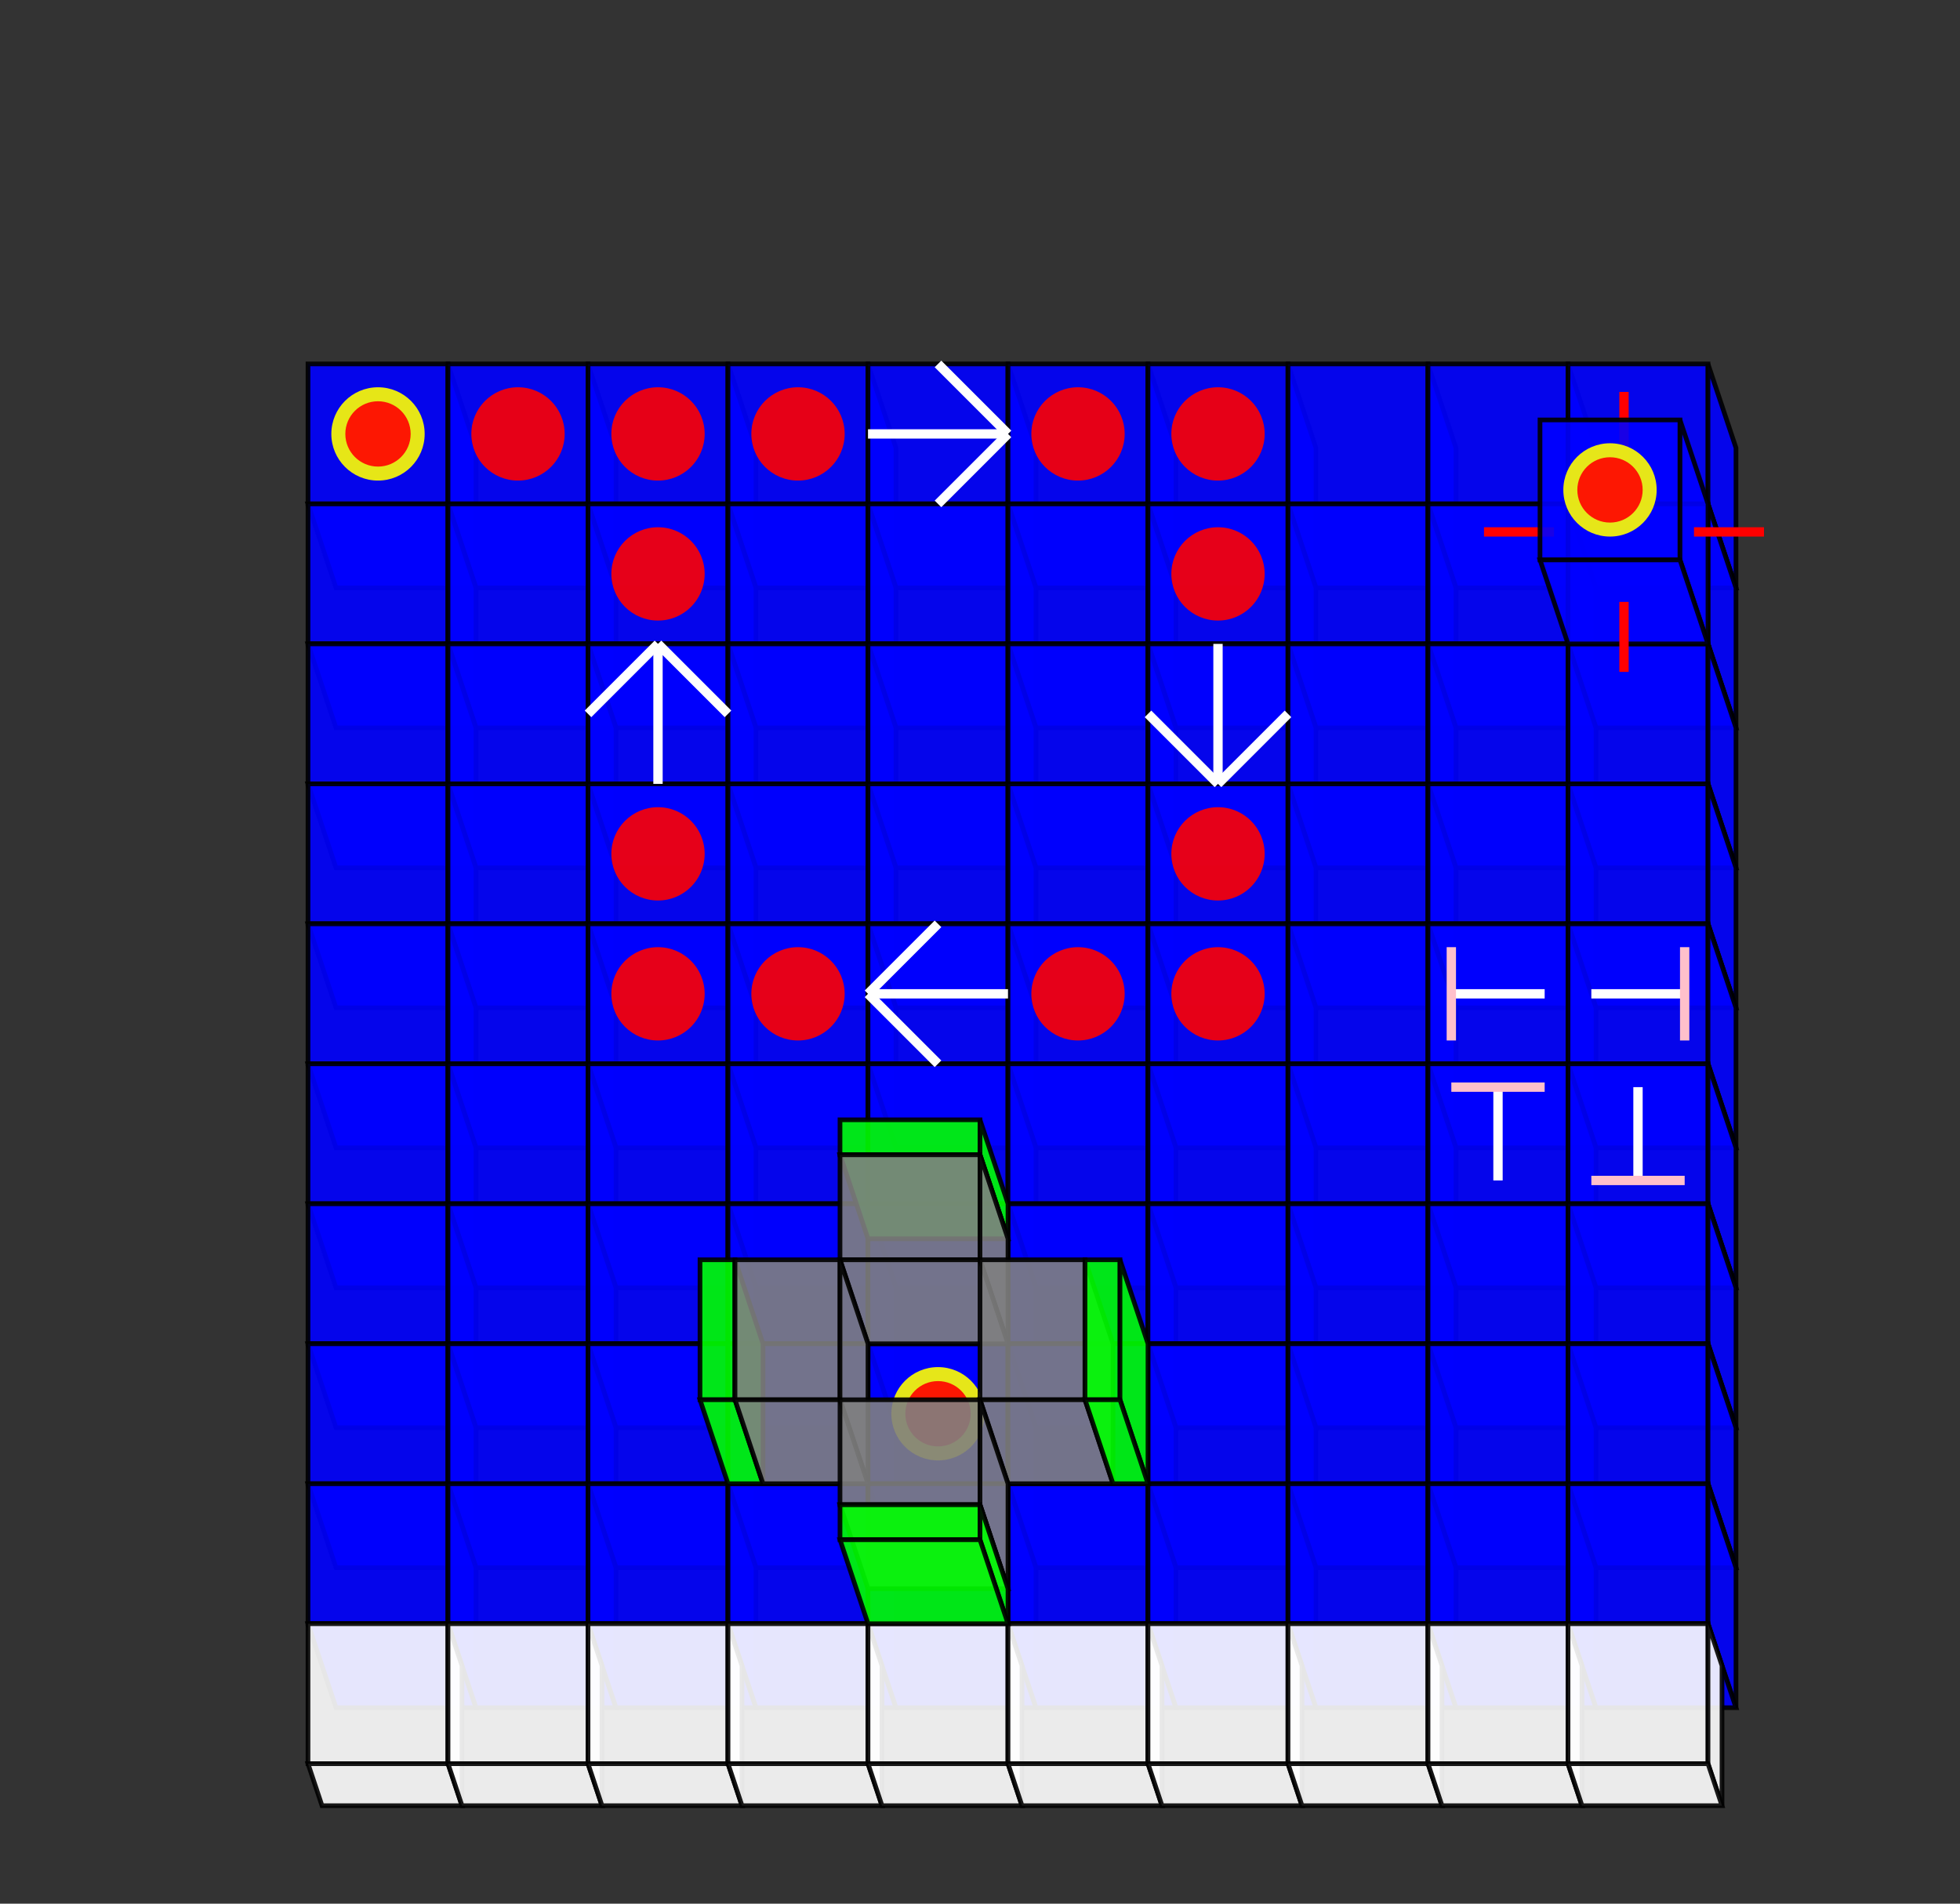 <svg xmlns="http://www.w3.org/2000/svg" version="1.1" width="420px" height="408px"><rect width="100%" height="100%" fill="#333333" stroke="none"/><g transform="translate(66,78)"><polygon points="0.0,0.0 30.0,0.0 30.0,30.0 0.0,30.0" style="fill-opacity:0.9;stroke-opacity:0.9;fill:blue;stroke:black;stroke-width:1"/><polygon points="30.0,0.0 30.0,30.0 36.0,48.0 36.0,18.0" style="fill-opacity:0.9;stroke-opacity:0.9;fill:blue;stroke:black;stroke-width:1"/><polygon points="0.0,30.0 6.0,48.0 36.0,48.0 30.0,30.0" style="fill-opacity:0.9;stroke-opacity:0.9;fill:blue;stroke:black;stroke-width:1"/><polygon points="30.0,0.0 60.0,0.0 60.0,30.0 30.0,30.0" style="fill-opacity:0.9;stroke-opacity:0.9;fill:blue;stroke:black;stroke-width:1"/><polygon points="60.0,0.0 60.0,30.0 66.0,48.0 66.0,18.0" style="fill-opacity:0.9;stroke-opacity:0.9;fill:blue;stroke:black;stroke-width:1"/><polygon points="30.0,30.0 36.0,48.0 66.0,48.0 60.0,30.0" style="fill-opacity:0.9;stroke-opacity:0.9;fill:blue;stroke:black;stroke-width:1"/><polygon points="60.0,0.0 90.0,0.0 90.0,30.0 60.0,30.0" style="fill-opacity:0.9;stroke-opacity:0.9;fill:blue;stroke:black;stroke-width:1"/><polygon points="90.0,0.0 90.0,30.0 96.0,48.0 96.0,18.0" style="fill-opacity:0.9;stroke-opacity:0.9;fill:blue;stroke:black;stroke-width:1"/><polygon points="60.0,30.0 66.0,48.0 96.0,48.0 90.0,30.0" style="fill-opacity:0.9;stroke-opacity:0.9;fill:blue;stroke:black;stroke-width:1"/><polygon points="90.0,0.0 120.0,0.0 120.0,30.0 90.0,30.0" style="fill-opacity:0.9;stroke-opacity:0.9;fill:blue;stroke:black;stroke-width:1"/><polygon points="120.0,0.0 120.0,30.0 126.0,48.0 126.0,18.0" style="fill-opacity:0.9;stroke-opacity:0.9;fill:blue;stroke:black;stroke-width:1"/><polygon points="90.0,30.0 96.0,48.0 126.0,48.0 120.0,30.0" style="fill-opacity:0.9;stroke-opacity:0.9;fill:blue;stroke:black;stroke-width:1"/><polygon points="120.0,0.0 150.0,0.0 150.0,30.0 120.0,30.0" style="fill-opacity:0.9;stroke-opacity:0.9;fill:blue;stroke:black;stroke-width:1"/><polygon points="150.0,0.0 150.0,30.0 156.0,48.0 156.0,18.0" style="fill-opacity:0.9;stroke-opacity:0.9;fill:blue;stroke:black;stroke-width:1"/><polygon points="120.0,30.0 126.0,48.0 156.0,48.0 150.0,30.0" style="fill-opacity:0.9;stroke-opacity:0.9;fill:blue;stroke:black;stroke-width:1"/><polygon points="150.0,0.0 180.0,0.0 180.0,30.0 150.0,30.0" style="fill-opacity:0.9;stroke-opacity:0.9;fill:blue;stroke:black;stroke-width:1"/><polygon points="180.0,0.0 180.0,30.0 186.0,48.0 186.0,18.0" style="fill-opacity:0.9;stroke-opacity:0.9;fill:blue;stroke:black;stroke-width:1"/><polygon points="150.0,30.0 156.0,48.0 186.0,48.0 180.0,30.0" style="fill-opacity:0.9;stroke-opacity:0.9;fill:blue;stroke:black;stroke-width:1"/><polygon points="180.0,0.0 210.0,0.0 210.0,30.0 180.0,30.0" style="fill-opacity:0.9;stroke-opacity:0.9;fill:blue;stroke:black;stroke-width:1"/><polygon points="210.0,0.0 210.0,30.0 216.0,48.0 216.0,18.0" style="fill-opacity:0.9;stroke-opacity:0.9;fill:blue;stroke:black;stroke-width:1"/><polygon points="180.0,30.0 186.0,48.0 216.0,48.0 210.0,30.0" style="fill-opacity:0.9;stroke-opacity:0.9;fill:blue;stroke:black;stroke-width:1"/><polygon points="210.0,0.0 240.0,0.0 240.0,30.0 210.0,30.0" style="fill-opacity:0.9;stroke-opacity:0.9;fill:blue;stroke:black;stroke-width:1"/><polygon points="240.0,0.0 240.0,30.0 246.0,48.0 246.0,18.0" style="fill-opacity:0.9;stroke-opacity:0.9;fill:blue;stroke:black;stroke-width:1"/><polygon points="210.0,30.0 216.0,48.0 246.0,48.0 240.0,30.0" style="fill-opacity:0.9;stroke-opacity:0.9;fill:blue;stroke:black;stroke-width:1"/><polygon points="240.0,0.0 270.0,0.0 270.0,30.0 240.0,30.0" style="fill-opacity:0.9;stroke-opacity:0.9;fill:blue;stroke:black;stroke-width:1"/><polygon points="270.0,0.0 270.0,30.0 276.0,48.0 276.0,18.0" style="fill-opacity:0.9;stroke-opacity:0.9;fill:blue;stroke:black;stroke-width:1"/><polygon points="240.0,30.0 246.0,48.0 276.0,48.0 270.0,30.0" style="fill-opacity:0.9;stroke-opacity:0.9;fill:blue;stroke:black;stroke-width:1"/><polygon points="270.0,0.0 300.0,0.0 300.0,30.0 270.0,30.0" style="fill-opacity:0.9;stroke-opacity:0.9;fill:blue;stroke:black;stroke-width:1"/><polygon points="300.0,0.0 300.0,30.0 306.0,48.0 306.0,18.0" style="fill-opacity:0.9;stroke-opacity:0.9;fill:blue;stroke:black;stroke-width:1"/><polygon points="270.0,30.0 276.0,48.0 306.0,48.0 300.0,30.0" style="fill-opacity:0.9;stroke-opacity:0.9;fill:blue;stroke:black;stroke-width:1"/><polygon points="0.0,30.0 30.0,30.0 30.0,60.0 0.0,60.0" style="fill-opacity:0.9;stroke-opacity:0.9;fill:blue;stroke:black;stroke-width:1"/><polygon points="30.0,30.0 30.0,60.0 36.0,78.0 36.0,48.0" style="fill-opacity:0.9;stroke-opacity:0.9;fill:blue;stroke:black;stroke-width:1"/><polygon points="0.0,60.0 6.0,78.0 36.0,78.0 30.0,60.0" style="fill-opacity:0.9;stroke-opacity:0.9;fill:blue;stroke:black;stroke-width:1"/><polygon points="30.0,30.0 60.0,30.0 60.0,60.0 30.0,60.0" style="fill-opacity:0.9;stroke-opacity:0.9;fill:blue;stroke:black;stroke-width:1"/><polygon points="60.0,30.0 60.0,60.0 66.0,78.0 66.0,48.0" style="fill-opacity:0.9;stroke-opacity:0.9;fill:blue;stroke:black;stroke-width:1"/><polygon points="30.0,60.0 36.0,78.0 66.0,78.0 60.0,60.0" style="fill-opacity:0.9;stroke-opacity:0.9;fill:blue;stroke:black;stroke-width:1"/><polygon points="60.0,30.0 90.0,30.0 90.0,60.0 60.0,60.0" style="fill-opacity:0.9;stroke-opacity:0.9;fill:blue;stroke:black;stroke-width:1"/><polygon points="90.0,30.0 90.0,60.0 96.0,78.0 96.0,48.0" style="fill-opacity:0.9;stroke-opacity:0.9;fill:blue;stroke:black;stroke-width:1"/><polygon points="60.0,60.0 66.0,78.0 96.0,78.0 90.0,60.0" style="fill-opacity:0.9;stroke-opacity:0.9;fill:blue;stroke:black;stroke-width:1"/><polygon points="90.0,30.0 120.0,30.0 120.0,60.0 90.0,60.0" style="fill-opacity:0.9;stroke-opacity:0.9;fill:blue;stroke:black;stroke-width:1"/><polygon points="120.0,30.0 120.0,60.0 126.0,78.0 126.0,48.0" style="fill-opacity:0.9;stroke-opacity:0.9;fill:blue;stroke:black;stroke-width:1"/><polygon points="90.0,60.0 96.0,78.0 126.0,78.0 120.0,60.0" style="fill-opacity:0.9;stroke-opacity:0.9;fill:blue;stroke:black;stroke-width:1"/><polygon points="120.0,30.0 150.0,30.0 150.0,60.0 120.0,60.0" style="fill-opacity:0.9;stroke-opacity:0.9;fill:blue;stroke:black;stroke-width:1"/><polygon points="150.0,30.0 150.0,60.0 156.0,78.0 156.0,48.0" style="fill-opacity:0.9;stroke-opacity:0.9;fill:blue;stroke:black;stroke-width:1"/><polygon points="120.0,60.0 126.0,78.0 156.0,78.0 150.0,60.0" style="fill-opacity:0.9;stroke-opacity:0.9;fill:blue;stroke:black;stroke-width:1"/><polygon points="150.0,30.0 180.0,30.0 180.0,60.0 150.0,60.0" style="fill-opacity:0.9;stroke-opacity:0.9;fill:blue;stroke:black;stroke-width:1"/><polygon points="180.0,30.0 180.0,60.0 186.0,78.0 186.0,48.0" style="fill-opacity:0.9;stroke-opacity:0.9;fill:blue;stroke:black;stroke-width:1"/><polygon points="150.0,60.0 156.0,78.0 186.0,78.0 180.0,60.0" style="fill-opacity:0.9;stroke-opacity:0.9;fill:blue;stroke:black;stroke-width:1"/><polygon points="180.0,30.0 210.0,30.0 210.0,60.0 180.0,60.0" style="fill-opacity:0.9;stroke-opacity:0.9;fill:blue;stroke:black;stroke-width:1"/><polygon points="210.0,30.0 210.0,60.0 216.0,78.0 216.0,48.0" style="fill-opacity:0.9;stroke-opacity:0.9;fill:blue;stroke:black;stroke-width:1"/><polygon points="180.0,60.0 186.0,78.0 216.0,78.0 210.0,60.0" style="fill-opacity:0.9;stroke-opacity:0.9;fill:blue;stroke:black;stroke-width:1"/><polygon points="210.0,30.0 240.0,30.0 240.0,60.0 210.0,60.0" style="fill-opacity:0.9;stroke-opacity:0.9;fill:blue;stroke:black;stroke-width:1"/><polygon points="240.0,30.0 240.0,60.0 246.0,78.0 246.0,48.0" style="fill-opacity:0.9;stroke-opacity:0.9;fill:blue;stroke:black;stroke-width:1"/><polygon points="210.0,60.0 216.0,78.0 246.0,78.0 240.0,60.0" style="fill-opacity:0.9;stroke-opacity:0.9;fill:blue;stroke:black;stroke-width:1"/><polygon points="240.0,30.0 270.0,30.0 270.0,60.0 240.0,60.0" style="fill-opacity:0.9;stroke-opacity:0.9;fill:blue;stroke:black;stroke-width:1"/><polygon points="270.0,30.0 270.0,60.0 276.0,78.0 276.0,48.0" style="fill-opacity:0.9;stroke-opacity:0.9;fill:blue;stroke:black;stroke-width:1"/><polygon points="240.0,60.0 246.0,78.0 276.0,78.0 270.0,60.0" style="fill-opacity:0.9;stroke-opacity:0.9;fill:blue;stroke:black;stroke-width:1"/><polygon points="270.0,30.0 300.0,30.0 300.0,60.0 270.0,60.0" style="fill-opacity:0.9;stroke-opacity:0.9;fill:blue;stroke:black;stroke-width:1"/><polygon points="300.0,30.0 300.0,60.0 306.0,78.0 306.0,48.0" style="fill-opacity:0.9;stroke-opacity:0.9;fill:blue;stroke:black;stroke-width:1"/><polygon points="270.0,60.0 276.0,78.0 306.0,78.0 300.0,60.0" style="fill-opacity:0.9;stroke-opacity:0.9;fill:blue;stroke:black;stroke-width:1"/><polygon points="0.0,60.0 30.0,60.0 30.0,90.0 0.0,90.0" style="fill-opacity:0.9;stroke-opacity:0.9;fill:blue;stroke:black;stroke-width:1"/><polygon points="30.0,60.0 30.0,90.0 36.0,108.0 36.0,78.0" style="fill-opacity:0.9;stroke-opacity:0.9;fill:blue;stroke:black;stroke-width:1"/><polygon points="0.0,90.0 6.0,108.0 36.0,108.0 30.0,90.0" style="fill-opacity:0.9;stroke-opacity:0.9;fill:blue;stroke:black;stroke-width:1"/><polygon points="30.0,60.0 60.0,60.0 60.0,90.0 30.0,90.0" style="fill-opacity:0.9;stroke-opacity:0.9;fill:blue;stroke:black;stroke-width:1"/><polygon points="60.0,60.0 60.0,90.0 66.0,108.0 66.0,78.0" style="fill-opacity:0.9;stroke-opacity:0.9;fill:blue;stroke:black;stroke-width:1"/><polygon points="30.0,90.0 36.0,108.0 66.0,108.0 60.0,90.0" style="fill-opacity:0.9;stroke-opacity:0.9;fill:blue;stroke:black;stroke-width:1"/><polygon points="60.0,60.0 90.0,60.0 90.0,90.0 60.0,90.0" style="fill-opacity:0.9;stroke-opacity:0.9;fill:blue;stroke:black;stroke-width:1"/><polygon points="90.0,60.0 90.0,90.0 96.0,108.0 96.0,78.0" style="fill-opacity:0.9;stroke-opacity:0.9;fill:blue;stroke:black;stroke-width:1"/><polygon points="60.0,90.0 66.0,108.0 96.0,108.0 90.0,90.0" style="fill-opacity:0.9;stroke-opacity:0.9;fill:blue;stroke:black;stroke-width:1"/><polygon points="90.0,60.0 120.0,60.0 120.0,90.0 90.0,90.0" style="fill-opacity:0.9;stroke-opacity:0.9;fill:blue;stroke:black;stroke-width:1"/><polygon points="120.0,60.0 120.0,90.0 126.0,108.0 126.0,78.0" style="fill-opacity:0.9;stroke-opacity:0.9;fill:blue;stroke:black;stroke-width:1"/><polygon points="90.0,90.0 96.0,108.0 126.0,108.0 120.0,90.0" style="fill-opacity:0.9;stroke-opacity:0.9;fill:blue;stroke:black;stroke-width:1"/><polygon points="120.0,60.0 150.0,60.0 150.0,90.0 120.0,90.0" style="fill-opacity:0.9;stroke-opacity:0.9;fill:blue;stroke:black;stroke-width:1"/><polygon points="150.0,60.0 150.0,90.0 156.0,108.0 156.0,78.0" style="fill-opacity:0.9;stroke-opacity:0.9;fill:blue;stroke:black;stroke-width:1"/><polygon points="120.0,90.0 126.0,108.0 156.0,108.0 150.0,90.0" style="fill-opacity:0.9;stroke-opacity:0.9;fill:blue;stroke:black;stroke-width:1"/><polygon points="150.0,60.0 180.0,60.0 180.0,90.0 150.0,90.0" style="fill-opacity:0.9;stroke-opacity:0.9;fill:blue;stroke:black;stroke-width:1"/><polygon points="180.0,60.0 180.0,90.0 186.0,108.0 186.0,78.0" style="fill-opacity:0.9;stroke-opacity:0.9;fill:blue;stroke:black;stroke-width:1"/><polygon points="150.0,90.0 156.0,108.0 186.0,108.0 180.0,90.0" style="fill-opacity:0.9;stroke-opacity:0.9;fill:blue;stroke:black;stroke-width:1"/><polygon points="180.0,60.0 210.0,60.0 210.0,90.0 180.0,90.0" style="fill-opacity:0.9;stroke-opacity:0.9;fill:blue;stroke:black;stroke-width:1"/><polygon points="210.0,60.0 210.0,90.0 216.0,108.0 216.0,78.0" style="fill-opacity:0.9;stroke-opacity:0.9;fill:blue;stroke:black;stroke-width:1"/><polygon points="180.0,90.0 186.0,108.0 216.0,108.0 210.0,90.0" style="fill-opacity:0.9;stroke-opacity:0.9;fill:blue;stroke:black;stroke-width:1"/><polygon points="210.0,60.0 240.0,60.0 240.0,90.0 210.0,90.0" style="fill-opacity:0.9;stroke-opacity:0.9;fill:blue;stroke:black;stroke-width:1"/><polygon points="240.0,60.0 240.0,90.0 246.0,108.0 246.0,78.0" style="fill-opacity:0.9;stroke-opacity:0.9;fill:blue;stroke:black;stroke-width:1"/><polygon points="210.0,90.0 216.0,108.0 246.0,108.0 240.0,90.0" style="fill-opacity:0.9;stroke-opacity:0.9;fill:blue;stroke:black;stroke-width:1"/><polygon points="240.0,60.0 270.0,60.0 270.0,90.0 240.0,90.0" style="fill-opacity:0.9;stroke-opacity:0.9;fill:blue;stroke:black;stroke-width:1"/><polygon points="270.0,60.0 270.0,90.0 276.0,108.0 276.0,78.0" style="fill-opacity:0.9;stroke-opacity:0.9;fill:blue;stroke:black;stroke-width:1"/><polygon points="240.0,90.0 246.0,108.0 276.0,108.0 270.0,90.0" style="fill-opacity:0.9;stroke-opacity:0.9;fill:blue;stroke:black;stroke-width:1"/><polygon points="270.0,60.0 300.0,60.0 300.0,90.0 270.0,90.0" style="fill-opacity:0.9;stroke-opacity:0.9;fill:blue;stroke:black;stroke-width:1"/><polygon points="300.0,60.0 300.0,90.0 306.0,108.0 306.0,78.0" style="fill-opacity:0.9;stroke-opacity:0.9;fill:blue;stroke:black;stroke-width:1"/><polygon points="270.0,90.0 276.0,108.0 306.0,108.0 300.0,90.0" style="fill-opacity:0.9;stroke-opacity:0.9;fill:blue;stroke:black;stroke-width:1"/><polygon points="0.0,90.0 30.0,90.0 30.0,120.0 0.0,120.0" style="fill-opacity:0.9;stroke-opacity:0.9;fill:blue;stroke:black;stroke-width:1"/><polygon points="30.0,90.0 30.0,120.0 36.0,138.0 36.0,108.0" style="fill-opacity:0.9;stroke-opacity:0.9;fill:blue;stroke:black;stroke-width:1"/><polygon points="0.0,120.0 6.0,138.0 36.0,138.0 30.0,120.0" style="fill-opacity:0.9;stroke-opacity:0.9;fill:blue;stroke:black;stroke-width:1"/><polygon points="30.0,90.0 60.0,90.0 60.0,120.0 30.0,120.0" style="fill-opacity:0.9;stroke-opacity:0.9;fill:blue;stroke:black;stroke-width:1"/><polygon points="60.0,90.0 60.0,120.0 66.0,138.0 66.0,108.0" style="fill-opacity:0.9;stroke-opacity:0.9;fill:blue;stroke:black;stroke-width:1"/><polygon points="30.0,120.0 36.0,138.0 66.0,138.0 60.0,120.0" style="fill-opacity:0.9;stroke-opacity:0.9;fill:blue;stroke:black;stroke-width:1"/><polygon points="60.0,90.0 90.0,90.0 90.0,120.0 60.0,120.0" style="fill-opacity:0.9;stroke-opacity:0.9;fill:blue;stroke:black;stroke-width:1"/><polygon points="90.0,90.0 90.0,120.0 96.0,138.0 96.0,108.0" style="fill-opacity:0.9;stroke-opacity:0.9;fill:blue;stroke:black;stroke-width:1"/><polygon points="60.0,120.0 66.0,138.0 96.0,138.0 90.0,120.0" style="fill-opacity:0.9;stroke-opacity:0.9;fill:blue;stroke:black;stroke-width:1"/><polygon points="90.0,90.0 120.0,90.0 120.0,120.0 90.0,120.0" style="fill-opacity:0.9;stroke-opacity:0.9;fill:blue;stroke:black;stroke-width:1"/><polygon points="120.0,90.0 120.0,120.0 126.0,138.0 126.0,108.0" style="fill-opacity:0.9;stroke-opacity:0.9;fill:blue;stroke:black;stroke-width:1"/><polygon points="90.0,120.0 96.0,138.0 126.0,138.0 120.0,120.0" style="fill-opacity:0.9;stroke-opacity:0.9;fill:blue;stroke:black;stroke-width:1"/><polygon points="120.0,90.0 150.0,90.0 150.0,120.0 120.0,120.0" style="fill-opacity:0.9;stroke-opacity:0.9;fill:blue;stroke:black;stroke-width:1"/><polygon points="150.0,90.0 150.0,120.0 156.0,138.0 156.0,108.0" style="fill-opacity:0.9;stroke-opacity:0.9;fill:blue;stroke:black;stroke-width:1"/><polygon points="120.0,120.0 126.0,138.0 156.0,138.0 150.0,120.0" style="fill-opacity:0.9;stroke-opacity:0.9;fill:blue;stroke:black;stroke-width:1"/><polygon points="150.0,90.0 180.0,90.0 180.0,120.0 150.0,120.0" style="fill-opacity:0.9;stroke-opacity:0.9;fill:blue;stroke:black;stroke-width:1"/><polygon points="180.0,90.0 180.0,120.0 186.0,138.0 186.0,108.0" style="fill-opacity:0.9;stroke-opacity:0.9;fill:blue;stroke:black;stroke-width:1"/><polygon points="150.0,120.0 156.0,138.0 186.0,138.0 180.0,120.0" style="fill-opacity:0.9;stroke-opacity:0.9;fill:blue;stroke:black;stroke-width:1"/><polygon points="180.0,90.0 210.0,90.0 210.0,120.0 180.0,120.0" style="fill-opacity:0.9;stroke-opacity:0.9;fill:blue;stroke:black;stroke-width:1"/><polygon points="210.0,90.0 210.0,120.0 216.0,138.0 216.0,108.0" style="fill-opacity:0.9;stroke-opacity:0.9;fill:blue;stroke:black;stroke-width:1"/><polygon points="180.0,120.0 186.0,138.0 216.0,138.0 210.0,120.0" style="fill-opacity:0.9;stroke-opacity:0.9;fill:blue;stroke:black;stroke-width:1"/><polygon points="210.0,90.0 240.0,90.0 240.0,120.0 210.0,120.0" style="fill-opacity:0.9;stroke-opacity:0.9;fill:blue;stroke:black;stroke-width:1"/><polygon points="240.0,90.0 240.0,120.0 246.0,138.0 246.0,108.0" style="fill-opacity:0.9;stroke-opacity:0.9;fill:blue;stroke:black;stroke-width:1"/><polygon points="210.0,120.0 216.0,138.0 246.0,138.0 240.0,120.0" style="fill-opacity:0.9;stroke-opacity:0.9;fill:blue;stroke:black;stroke-width:1"/><polygon points="240.0,90.0 270.0,90.0 270.0,120.0 240.0,120.0" style="fill-opacity:0.9;stroke-opacity:0.9;fill:blue;stroke:black;stroke-width:1"/><polygon points="270.0,90.0 270.0,120.0 276.0,138.0 276.0,108.0" style="fill-opacity:0.9;stroke-opacity:0.9;fill:blue;stroke:black;stroke-width:1"/><polygon points="240.0,120.0 246.0,138.0 276.0,138.0 270.0,120.0" style="fill-opacity:0.9;stroke-opacity:0.9;fill:blue;stroke:black;stroke-width:1"/><polygon points="270.0,90.0 300.0,90.0 300.0,120.0 270.0,120.0" style="fill-opacity:0.9;stroke-opacity:0.9;fill:blue;stroke:black;stroke-width:1"/><polygon points="300.0,90.0 300.0,120.0 306.0,138.0 306.0,108.0" style="fill-opacity:0.9;stroke-opacity:0.9;fill:blue;stroke:black;stroke-width:1"/><polygon points="270.0,120.0 276.0,138.0 306.0,138.0 300.0,120.0" style="fill-opacity:0.9;stroke-opacity:0.9;fill:blue;stroke:black;stroke-width:1"/><polygon points="0.0,120.0 30.0,120.0 30.0,150.0 0.0,150.0" style="fill-opacity:0.9;stroke-opacity:0.9;fill:blue;stroke:black;stroke-width:1"/><polygon points="30.0,120.0 30.0,150.0 36.0,168.0 36.0,138.0" style="fill-opacity:0.9;stroke-opacity:0.9;fill:blue;stroke:black;stroke-width:1"/><polygon points="0.0,150.0 6.0,168.0 36.0,168.0 30.0,150.0" style="fill-opacity:0.9;stroke-opacity:0.9;fill:blue;stroke:black;stroke-width:1"/><polygon points="30.0,120.0 60.0,120.0 60.0,150.0 30.0,150.0" style="fill-opacity:0.9;stroke-opacity:0.9;fill:blue;stroke:black;stroke-width:1"/><polygon points="60.0,120.0 60.0,150.0 66.0,168.0 66.0,138.0" style="fill-opacity:0.9;stroke-opacity:0.9;fill:blue;stroke:black;stroke-width:1"/><polygon points="30.0,150.0 36.0,168.0 66.0,168.0 60.0,150.0" style="fill-opacity:0.9;stroke-opacity:0.9;fill:blue;stroke:black;stroke-width:1"/><polygon points="60.0,120.0 90.0,120.0 90.0,150.0 60.0,150.0" style="fill-opacity:0.9;stroke-opacity:0.9;fill:blue;stroke:black;stroke-width:1"/><polygon points="90.0,120.0 90.0,150.0 96.0,168.0 96.0,138.0" style="fill-opacity:0.9;stroke-opacity:0.9;fill:blue;stroke:black;stroke-width:1"/><polygon points="60.0,150.0 66.0,168.0 96.0,168.0 90.0,150.0" style="fill-opacity:0.9;stroke-opacity:0.9;fill:blue;stroke:black;stroke-width:1"/><polygon points="90.0,120.0 120.0,120.0 120.0,150.0 90.0,150.0" style="fill-opacity:0.9;stroke-opacity:0.9;fill:blue;stroke:black;stroke-width:1"/><polygon points="120.0,120.0 120.0,150.0 126.0,168.0 126.0,138.0" style="fill-opacity:0.9;stroke-opacity:0.9;fill:blue;stroke:black;stroke-width:1"/><polygon points="90.0,150.0 96.0,168.0 126.0,168.0 120.0,150.0" style="fill-opacity:0.9;stroke-opacity:0.9;fill:blue;stroke:black;stroke-width:1"/><polygon points="120.0,120.0 150.0,120.0 150.0,150.0 120.0,150.0" style="fill-opacity:0.9;stroke-opacity:0.9;fill:blue;stroke:black;stroke-width:1"/><polygon points="150.0,120.0 150.0,150.0 156.0,168.0 156.0,138.0" style="fill-opacity:0.9;stroke-opacity:0.9;fill:blue;stroke:black;stroke-width:1"/><polygon points="120.0,150.0 126.0,168.0 156.0,168.0 150.0,150.0" style="fill-opacity:0.9;stroke-opacity:0.9;fill:blue;stroke:black;stroke-width:1"/><polygon points="150.0,120.0 180.0,120.0 180.0,150.0 150.0,150.0" style="fill-opacity:0.9;stroke-opacity:0.9;fill:blue;stroke:black;stroke-width:1"/><polygon points="180.0,120.0 180.0,150.0 186.0,168.0 186.0,138.0" style="fill-opacity:0.9;stroke-opacity:0.9;fill:blue;stroke:black;stroke-width:1"/><polygon points="150.0,150.0 156.0,168.0 186.0,168.0 180.0,150.0" style="fill-opacity:0.9;stroke-opacity:0.9;fill:blue;stroke:black;stroke-width:1"/><polygon points="180.0,120.0 210.0,120.0 210.0,150.0 180.0,150.0" style="fill-opacity:0.9;stroke-opacity:0.9;fill:blue;stroke:black;stroke-width:1"/><polygon points="210.0,120.0 210.0,150.0 216.0,168.0 216.0,138.0" style="fill-opacity:0.9;stroke-opacity:0.9;fill:blue;stroke:black;stroke-width:1"/><polygon points="180.0,150.0 186.0,168.0 216.0,168.0 210.0,150.0" style="fill-opacity:0.9;stroke-opacity:0.9;fill:blue;stroke:black;stroke-width:1"/><polygon points="210.0,120.0 240.0,120.0 240.0,150.0 210.0,150.0" style="fill-opacity:0.9;stroke-opacity:0.9;fill:blue;stroke:black;stroke-width:1"/><polygon points="240.0,120.0 240.0,150.0 246.0,168.0 246.0,138.0" style="fill-opacity:0.9;stroke-opacity:0.9;fill:blue;stroke:black;stroke-width:1"/><polygon points="210.0,150.0 216.0,168.0 246.0,168.0 240.0,150.0" style="fill-opacity:0.9;stroke-opacity:0.9;fill:blue;stroke:black;stroke-width:1"/><polygon points="240.0,120.0 270.0,120.0 270.0,150.0 240.0,150.0" style="fill-opacity:0.9;stroke-opacity:0.9;fill:blue;stroke:black;stroke-width:1"/><polygon points="270.0,120.0 270.0,150.0 276.0,168.0 276.0,138.0" style="fill-opacity:0.9;stroke-opacity:0.9;fill:blue;stroke:black;stroke-width:1"/><polygon points="240.0,150.0 246.0,168.0 276.0,168.0 270.0,150.0" style="fill-opacity:0.9;stroke-opacity:0.9;fill:blue;stroke:black;stroke-width:1"/><polygon points="270.0,120.0 300.0,120.0 300.0,150.0 270.0,150.0" style="fill-opacity:0.9;stroke-opacity:0.9;fill:blue;stroke:black;stroke-width:1"/><polygon points="300.0,120.0 300.0,150.0 306.0,168.0 306.0,138.0" style="fill-opacity:0.9;stroke-opacity:0.9;fill:blue;stroke:black;stroke-width:1"/><polygon points="270.0,150.0 276.0,168.0 306.0,168.0 300.0,150.0" style="fill-opacity:0.9;stroke-opacity:0.9;fill:blue;stroke:black;stroke-width:1"/><polygon points="0.0,150.0 30.0,150.0 30.0,180.0 0.0,180.0" style="fill-opacity:0.9;stroke-opacity:0.9;fill:blue;stroke:black;stroke-width:1"/><polygon points="30.0,150.0 30.0,180.0 36.0,198.0 36.0,168.0" style="fill-opacity:0.9;stroke-opacity:0.9;fill:blue;stroke:black;stroke-width:1"/><polygon points="0.0,180.0 6.0,198.0 36.0,198.0 30.0,180.0" style="fill-opacity:0.9;stroke-opacity:0.9;fill:blue;stroke:black;stroke-width:1"/><polygon points="30.0,150.0 60.0,150.0 60.0,180.0 30.0,180.0" style="fill-opacity:0.9;stroke-opacity:0.9;fill:blue;stroke:black;stroke-width:1"/><polygon points="60.0,150.0 60.0,180.0 66.0,198.0 66.0,168.0" style="fill-opacity:0.9;stroke-opacity:0.9;fill:blue;stroke:black;stroke-width:1"/><polygon points="30.0,180.0 36.0,198.0 66.0,198.0 60.0,180.0" style="fill-opacity:0.9;stroke-opacity:0.9;fill:blue;stroke:black;stroke-width:1"/><polygon points="60.0,150.0 90.0,150.0 90.0,180.0 60.0,180.0" style="fill-opacity:0.9;stroke-opacity:0.9;fill:blue;stroke:black;stroke-width:1"/><polygon points="90.0,150.0 90.0,180.0 96.0,198.0 96.0,168.0" style="fill-opacity:0.9;stroke-opacity:0.9;fill:blue;stroke:black;stroke-width:1"/><polygon points="60.0,180.0 66.0,198.0 96.0,198.0 90.0,180.0" style="fill-opacity:0.9;stroke-opacity:0.9;fill:blue;stroke:black;stroke-width:1"/><polygon points="90.0,150.0 120.0,150.0 120.0,180.0 90.0,180.0" style="fill-opacity:0.9;stroke-opacity:0.9;fill:blue;stroke:black;stroke-width:1"/><polygon points="120.0,150.0 120.0,180.0 126.0,198.0 126.0,168.0" style="fill-opacity:0.9;stroke-opacity:0.9;fill:blue;stroke:black;stroke-width:1"/><polygon points="90.0,180.0 96.0,198.0 126.0,198.0 120.0,180.0" style="fill-opacity:0.9;stroke-opacity:0.9;fill:blue;stroke:black;stroke-width:1"/><polygon points="120.0,150.0 150.0,150.0 150.0,180.0 120.0,180.0" style="fill-opacity:0.9;stroke-opacity:0.9;fill:blue;stroke:black;stroke-width:1"/><polygon points="150.0,150.0 150.0,180.0 156.0,198.0 156.0,168.0" style="fill-opacity:0.9;stroke-opacity:0.9;fill:blue;stroke:black;stroke-width:1"/><polygon points="120.0,180.0 126.0,198.0 156.0,198.0 150.0,180.0" style="fill-opacity:0.9;stroke-opacity:0.9;fill:blue;stroke:black;stroke-width:1"/><polygon points="150.0,150.0 180.0,150.0 180.0,180.0 150.0,180.0" style="fill-opacity:0.9;stroke-opacity:0.9;fill:blue;stroke:black;stroke-width:1"/><polygon points="180.0,150.0 180.0,180.0 186.0,198.0 186.0,168.0" style="fill-opacity:0.9;stroke-opacity:0.9;fill:blue;stroke:black;stroke-width:1"/><polygon points="150.0,180.0 156.0,198.0 186.0,198.0 180.0,180.0" style="fill-opacity:0.9;stroke-opacity:0.9;fill:blue;stroke:black;stroke-width:1"/><polygon points="180.0,150.0 210.0,150.0 210.0,180.0 180.0,180.0" style="fill-opacity:0.9;stroke-opacity:0.9;fill:blue;stroke:black;stroke-width:1"/><polygon points="210.0,150.0 210.0,180.0 216.0,198.0 216.0,168.0" style="fill-opacity:0.9;stroke-opacity:0.9;fill:blue;stroke:black;stroke-width:1"/><polygon points="180.0,180.0 186.0,198.0 216.0,198.0 210.0,180.0" style="fill-opacity:0.9;stroke-opacity:0.9;fill:blue;stroke:black;stroke-width:1"/><polygon points="210.0,150.0 240.0,150.0 240.0,180.0 210.0,180.0" style="fill-opacity:0.9;stroke-opacity:0.9;fill:blue;stroke:black;stroke-width:1"/><polygon points="240.0,150.0 240.0,180.0 246.0,198.0 246.0,168.0" style="fill-opacity:0.9;stroke-opacity:0.9;fill:blue;stroke:black;stroke-width:1"/><polygon points="210.0,180.0 216.0,198.0 246.0,198.0 240.0,180.0" style="fill-opacity:0.9;stroke-opacity:0.9;fill:blue;stroke:black;stroke-width:1"/><polygon points="240.0,150.0 270.0,150.0 270.0,180.0 240.0,180.0" style="fill-opacity:0.9;stroke-opacity:0.9;fill:blue;stroke:black;stroke-width:1"/><polygon points="270.0,150.0 270.0,180.0 276.0,198.0 276.0,168.0" style="fill-opacity:0.9;stroke-opacity:0.9;fill:blue;stroke:black;stroke-width:1"/><polygon points="240.0,180.0 246.0,198.0 276.0,198.0 270.0,180.0" style="fill-opacity:0.9;stroke-opacity:0.9;fill:blue;stroke:black;stroke-width:1"/><polygon points="270.0,150.0 300.0,150.0 300.0,180.0 270.0,180.0" style="fill-opacity:0.9;stroke-opacity:0.9;fill:blue;stroke:black;stroke-width:1"/><polygon points="300.0,150.0 300.0,180.0 306.0,198.0 306.0,168.0" style="fill-opacity:0.9;stroke-opacity:0.9;fill:blue;stroke:black;stroke-width:1"/><polygon points="270.0,180.0 276.0,198.0 306.0,198.0 300.0,180.0" style="fill-opacity:0.9;stroke-opacity:0.9;fill:blue;stroke:black;stroke-width:1"/><polygon points="0.0,180.0 30.0,180.0 30.0,210.0 0.0,210.0" style="fill-opacity:0.9;stroke-opacity:0.9;fill:blue;stroke:black;stroke-width:1"/><polygon points="30.0,180.0 30.0,210.0 36.0,228.0 36.0,198.0" style="fill-opacity:0.9;stroke-opacity:0.9;fill:blue;stroke:black;stroke-width:1"/><polygon points="0.0,210.0 6.0,228.0 36.0,228.0 30.0,210.0" style="fill-opacity:0.9;stroke-opacity:0.9;fill:blue;stroke:black;stroke-width:1"/><polygon points="30.0,180.0 60.0,180.0 60.0,210.0 30.0,210.0" style="fill-opacity:0.9;stroke-opacity:0.9;fill:blue;stroke:black;stroke-width:1"/><polygon points="60.0,180.0 60.0,210.0 66.0,228.0 66.0,198.0" style="fill-opacity:0.9;stroke-opacity:0.9;fill:blue;stroke:black;stroke-width:1"/><polygon points="30.0,210.0 36.0,228.0 66.0,228.0 60.0,210.0" style="fill-opacity:0.9;stroke-opacity:0.9;fill:blue;stroke:black;stroke-width:1"/><polygon points="60.0,180.0 90.0,180.0 90.0,210.0 60.0,210.0" style="fill-opacity:0.9;stroke-opacity:0.9;fill:blue;stroke:black;stroke-width:1"/><polygon points="90.0,180.0 90.0,210.0 96.0,228.0 96.0,198.0" style="fill-opacity:0.9;stroke-opacity:0.9;fill:blue;stroke:black;stroke-width:1"/><polygon points="60.0,210.0 66.0,228.0 96.0,228.0 90.0,210.0" style="fill-opacity:0.9;stroke-opacity:0.9;fill:blue;stroke:black;stroke-width:1"/><polygon points="90.0,180.0 120.0,180.0 120.0,210.0 90.0,210.0" style="fill-opacity:0.9;stroke-opacity:0.9;fill:blue;stroke:black;stroke-width:1"/><polygon points="120.0,180.0 120.0,210.0 126.0,228.0 126.0,198.0" style="fill-opacity:0.9;stroke-opacity:0.9;fill:blue;stroke:black;stroke-width:1"/><polygon points="90.0,210.0 96.0,228.0 126.0,228.0 120.0,210.0" style="fill-opacity:0.9;stroke-opacity:0.9;fill:blue;stroke:black;stroke-width:1"/><polygon points="120.0,180.0 150.0,180.0 150.0,210.0 120.0,210.0" style="fill-opacity:0.9;stroke-opacity:0.9;fill:blue;stroke:black;stroke-width:1"/><polygon points="150.0,180.0 150.0,210.0 156.0,228.0 156.0,198.0" style="fill-opacity:0.9;stroke-opacity:0.9;fill:blue;stroke:black;stroke-width:1"/><polygon points="120.0,210.0 126.0,228.0 156.0,228.0 150.0,210.0" style="fill-opacity:0.9;stroke-opacity:0.9;fill:blue;stroke:black;stroke-width:1"/><polygon points="150.0,180.0 180.0,180.0 180.0,210.0 150.0,210.0" style="fill-opacity:0.9;stroke-opacity:0.9;fill:blue;stroke:black;stroke-width:1"/><polygon points="180.0,180.0 180.0,210.0 186.0,228.0 186.0,198.0" style="fill-opacity:0.9;stroke-opacity:0.9;fill:blue;stroke:black;stroke-width:1"/><polygon points="150.0,210.0 156.0,228.0 186.0,228.0 180.0,210.0" style="fill-opacity:0.9;stroke-opacity:0.9;fill:blue;stroke:black;stroke-width:1"/><polygon points="180.0,180.0 210.0,180.0 210.0,210.0 180.0,210.0" style="fill-opacity:0.9;stroke-opacity:0.9;fill:blue;stroke:black;stroke-width:1"/><polygon points="210.0,180.0 210.0,210.0 216.0,228.0 216.0,198.0" style="fill-opacity:0.9;stroke-opacity:0.9;fill:blue;stroke:black;stroke-width:1"/><polygon points="180.0,210.0 186.0,228.0 216.0,228.0 210.0,210.0" style="fill-opacity:0.9;stroke-opacity:0.9;fill:blue;stroke:black;stroke-width:1"/><polygon points="210.0,180.0 240.0,180.0 240.0,210.0 210.0,210.0" style="fill-opacity:0.9;stroke-opacity:0.9;fill:blue;stroke:black;stroke-width:1"/><polygon points="240.0,180.0 240.0,210.0 246.0,228.0 246.0,198.0" style="fill-opacity:0.9;stroke-opacity:0.9;fill:blue;stroke:black;stroke-width:1"/><polygon points="210.0,210.0 216.0,228.0 246.0,228.0 240.0,210.0" style="fill-opacity:0.9;stroke-opacity:0.9;fill:blue;stroke:black;stroke-width:1"/><polygon points="240.0,180.0 270.0,180.0 270.0,210.0 240.0,210.0" style="fill-opacity:0.9;stroke-opacity:0.9;fill:blue;stroke:black;stroke-width:1"/><polygon points="270.0,180.0 270.0,210.0 276.0,228.0 276.0,198.0" style="fill-opacity:0.9;stroke-opacity:0.9;fill:blue;stroke:black;stroke-width:1"/><polygon points="240.0,210.0 246.0,228.0 276.0,228.0 270.0,210.0" style="fill-opacity:0.9;stroke-opacity:0.9;fill:blue;stroke:black;stroke-width:1"/><polygon points="270.0,180.0 300.0,180.0 300.0,210.0 270.0,210.0" style="fill-opacity:0.9;stroke-opacity:0.9;fill:blue;stroke:black;stroke-width:1"/><polygon points="300.0,180.0 300.0,210.0 306.0,228.0 306.0,198.0" style="fill-opacity:0.9;stroke-opacity:0.9;fill:blue;stroke:black;stroke-width:1"/><polygon points="270.0,210.0 276.0,228.0 306.0,228.0 300.0,210.0" style="fill-opacity:0.9;stroke-opacity:0.9;fill:blue;stroke:black;stroke-width:1"/><polygon points="0.0,210.0 30.0,210.0 30.0,240.0 0.0,240.0" style="fill-opacity:0.9;stroke-opacity:0.9;fill:blue;stroke:black;stroke-width:1"/><polygon points="30.0,210.0 30.0,240.0 36.0,258.0 36.0,228.0" style="fill-opacity:0.9;stroke-opacity:0.9;fill:blue;stroke:black;stroke-width:1"/><polygon points="0.0,240.0 6.0,258.0 36.0,258.0 30.0,240.0" style="fill-opacity:0.9;stroke-opacity:0.9;fill:blue;stroke:black;stroke-width:1"/><polygon points="30.0,210.0 60.0,210.0 60.0,240.0 30.0,240.0" style="fill-opacity:0.9;stroke-opacity:0.9;fill:blue;stroke:black;stroke-width:1"/><polygon points="60.0,210.0 60.0,240.0 66.0,258.0 66.0,228.0" style="fill-opacity:0.9;stroke-opacity:0.9;fill:blue;stroke:black;stroke-width:1"/><polygon points="30.0,240.0 36.0,258.0 66.0,258.0 60.0,240.0" style="fill-opacity:0.9;stroke-opacity:0.9;fill:blue;stroke:black;stroke-width:1"/><polygon points="60.0,210.0 90.0,210.0 90.0,240.0 60.0,240.0" style="fill-opacity:0.9;stroke-opacity:0.9;fill:blue;stroke:black;stroke-width:1"/><polygon points="90.0,210.0 90.0,240.0 96.0,258.0 96.0,228.0" style="fill-opacity:0.9;stroke-opacity:0.9;fill:blue;stroke:black;stroke-width:1"/><polygon points="60.0,240.0 66.0,258.0 96.0,258.0 90.0,240.0" style="fill-opacity:0.9;stroke-opacity:0.9;fill:blue;stroke:black;stroke-width:1"/><polygon points="90.0,210.0 120.0,210.0 120.0,240.0 90.0,240.0" style="fill-opacity:0.9;stroke-opacity:0.9;fill:blue;stroke:black;stroke-width:1"/><polygon points="120.0,210.0 120.0,240.0 126.0,258.0 126.0,228.0" style="fill-opacity:0.9;stroke-opacity:0.9;fill:blue;stroke:black;stroke-width:1"/><polygon points="90.0,240.0 96.0,258.0 126.0,258.0 120.0,240.0" style="fill-opacity:0.9;stroke-opacity:0.9;fill:blue;stroke:black;stroke-width:1"/><polygon points="120.0,210.0 150.0,210.0 150.0,240.0 120.0,240.0" style="fill-opacity:0.9;stroke-opacity:0.9;fill:blue;stroke:black;stroke-width:1"/><polygon points="150.0,210.0 150.0,240.0 156.0,258.0 156.0,228.0" style="fill-opacity:0.9;stroke-opacity:0.9;fill:blue;stroke:black;stroke-width:1"/><polygon points="120.0,240.0 126.0,258.0 156.0,258.0 150.0,240.0" style="fill-opacity:0.9;stroke-opacity:0.9;fill:blue;stroke:black;stroke-width:1"/><polygon points="150.0,210.0 180.0,210.0 180.0,240.0 150.0,240.0" style="fill-opacity:0.9;stroke-opacity:0.9;fill:blue;stroke:black;stroke-width:1"/><polygon points="180.0,210.0 180.0,240.0 186.0,258.0 186.0,228.0" style="fill-opacity:0.9;stroke-opacity:0.9;fill:blue;stroke:black;stroke-width:1"/><polygon points="150.0,240.0 156.0,258.0 186.0,258.0 180.0,240.0" style="fill-opacity:0.9;stroke-opacity:0.9;fill:blue;stroke:black;stroke-width:1"/><polygon points="180.0,210.0 210.0,210.0 210.0,240.0 180.0,240.0" style="fill-opacity:0.9;stroke-opacity:0.9;fill:blue;stroke:black;stroke-width:1"/><polygon points="210.0,210.0 210.0,240.0 216.0,258.0 216.0,228.0" style="fill-opacity:0.9;stroke-opacity:0.9;fill:blue;stroke:black;stroke-width:1"/><polygon points="180.0,240.0 186.0,258.0 216.0,258.0 210.0,240.0" style="fill-opacity:0.9;stroke-opacity:0.9;fill:blue;stroke:black;stroke-width:1"/><polygon points="210.0,210.0 240.0,210.0 240.0,240.0 210.0,240.0" style="fill-opacity:0.9;stroke-opacity:0.9;fill:blue;stroke:black;stroke-width:1"/><polygon points="240.0,210.0 240.0,240.0 246.0,258.0 246.0,228.0" style="fill-opacity:0.9;stroke-opacity:0.9;fill:blue;stroke:black;stroke-width:1"/><polygon points="210.0,240.0 216.0,258.0 246.0,258.0 240.0,240.0" style="fill-opacity:0.9;stroke-opacity:0.9;fill:blue;stroke:black;stroke-width:1"/><polygon points="240.0,210.0 270.0,210.0 270.0,240.0 240.0,240.0" style="fill-opacity:0.9;stroke-opacity:0.9;fill:blue;stroke:black;stroke-width:1"/><polygon points="270.0,210.0 270.0,240.0 276.0,258.0 276.0,228.0" style="fill-opacity:0.9;stroke-opacity:0.9;fill:blue;stroke:black;stroke-width:1"/><polygon points="240.0,240.0 246.0,258.0 276.0,258.0 270.0,240.0" style="fill-opacity:0.9;stroke-opacity:0.9;fill:blue;stroke:black;stroke-width:1"/><polygon points="270.0,210.0 300.0,210.0 300.0,240.0 270.0,240.0" style="fill-opacity:0.9;stroke-opacity:0.9;fill:blue;stroke:black;stroke-width:1"/><polygon points="300.0,210.0 300.0,240.0 306.0,258.0 306.0,228.0" style="fill-opacity:0.9;stroke-opacity:0.9;fill:blue;stroke:black;stroke-width:1"/><polygon points="270.0,240.0 276.0,258.0 306.0,258.0 300.0,240.0" style="fill-opacity:0.9;stroke-opacity:0.9;fill:blue;stroke:black;stroke-width:1"/><polygon points="0.0,240.0 30.0,240.0 30.0,270.0 0.0,270.0" style="fill-opacity:0.9;stroke-opacity:0.9;fill:blue;stroke:black;stroke-width:1"/><polygon points="30.0,240.0 30.0,270.0 36.0,288.0 36.0,258.0" style="fill-opacity:0.9;stroke-opacity:0.9;fill:blue;stroke:black;stroke-width:1"/><polygon points="0.0,270.0 6.0,288.0 36.0,288.0 30.0,270.0" style="fill-opacity:0.9;stroke-opacity:0.9;fill:blue;stroke:black;stroke-width:1"/><polygon points="30.0,240.0 60.0,240.0 60.0,270.0 30.0,270.0" style="fill-opacity:0.9;stroke-opacity:0.9;fill:blue;stroke:black;stroke-width:1"/><polygon points="60.0,240.0 60.0,270.0 66.0,288.0 66.0,258.0" style="fill-opacity:0.9;stroke-opacity:0.9;fill:blue;stroke:black;stroke-width:1"/><polygon points="30.0,270.0 36.0,288.0 66.0,288.0 60.0,270.0" style="fill-opacity:0.9;stroke-opacity:0.9;fill:blue;stroke:black;stroke-width:1"/><polygon points="60.0,240.0 90.0,240.0 90.0,270.0 60.0,270.0" style="fill-opacity:0.9;stroke-opacity:0.9;fill:blue;stroke:black;stroke-width:1"/><polygon points="90.0,240.0 90.0,270.0 96.0,288.0 96.0,258.0" style="fill-opacity:0.9;stroke-opacity:0.9;fill:blue;stroke:black;stroke-width:1"/><polygon points="60.0,270.0 66.0,288.0 96.0,288.0 90.0,270.0" style="fill-opacity:0.9;stroke-opacity:0.9;fill:blue;stroke:black;stroke-width:1"/><polygon points="90.0,240.0 120.0,240.0 120.0,270.0 90.0,270.0" style="fill-opacity:0.9;stroke-opacity:0.9;fill:blue;stroke:black;stroke-width:1"/><polygon points="120.0,240.0 120.0,270.0 126.0,288.0 126.0,258.0" style="fill-opacity:0.9;stroke-opacity:0.9;fill:blue;stroke:black;stroke-width:1"/><polygon points="90.0,270.0 96.0,288.0 126.0,288.0 120.0,270.0" style="fill-opacity:0.9;stroke-opacity:0.9;fill:blue;stroke:black;stroke-width:1"/><polygon points="120.0,240.0 150.0,240.0 150.0,270.0 120.0,270.0" style="fill-opacity:0.9;stroke-opacity:0.9;fill:blue;stroke:black;stroke-width:1"/><polygon points="150.0,240.0 150.0,270.0 156.0,288.0 156.0,258.0" style="fill-opacity:0.9;stroke-opacity:0.9;fill:blue;stroke:black;stroke-width:1"/><polygon points="120.0,270.0 126.0,288.0 156.0,288.0 150.0,270.0" style="fill-opacity:0.9;stroke-opacity:0.9;fill:blue;stroke:black;stroke-width:1"/><polygon points="150.0,240.0 180.0,240.0 180.0,270.0 150.0,270.0" style="fill-opacity:0.9;stroke-opacity:0.9;fill:blue;stroke:black;stroke-width:1"/><polygon points="180.0,240.0 180.0,270.0 186.0,288.0 186.0,258.0" style="fill-opacity:0.9;stroke-opacity:0.9;fill:blue;stroke:black;stroke-width:1"/><polygon points="150.0,270.0 156.0,288.0 186.0,288.0 180.0,270.0" style="fill-opacity:0.9;stroke-opacity:0.9;fill:blue;stroke:black;stroke-width:1"/><polygon points="180.0,240.0 210.0,240.0 210.0,270.0 180.0,270.0" style="fill-opacity:0.9;stroke-opacity:0.9;fill:blue;stroke:black;stroke-width:1"/><polygon points="210.0,240.0 210.0,270.0 216.0,288.0 216.0,258.0" style="fill-opacity:0.9;stroke-opacity:0.9;fill:blue;stroke:black;stroke-width:1"/><polygon points="180.0,270.0 186.0,288.0 216.0,288.0 210.0,270.0" style="fill-opacity:0.9;stroke-opacity:0.9;fill:blue;stroke:black;stroke-width:1"/><polygon points="210.0,240.0 240.0,240.0 240.0,270.0 210.0,270.0" style="fill-opacity:0.9;stroke-opacity:0.9;fill:blue;stroke:black;stroke-width:1"/><polygon points="240.0,240.0 240.0,270.0 246.0,288.0 246.0,258.0" style="fill-opacity:0.9;stroke-opacity:0.9;fill:blue;stroke:black;stroke-width:1"/><polygon points="210.0,270.0 216.0,288.0 246.0,288.0 240.0,270.0" style="fill-opacity:0.9;stroke-opacity:0.9;fill:blue;stroke:black;stroke-width:1"/><polygon points="240.0,240.0 270.0,240.0 270.0,270.0 240.0,270.0" style="fill-opacity:0.9;stroke-opacity:0.9;fill:blue;stroke:black;stroke-width:1"/><polygon points="270.0,240.0 270.0,270.0 276.0,288.0 276.0,258.0" style="fill-opacity:0.9;stroke-opacity:0.9;fill:blue;stroke:black;stroke-width:1"/><polygon points="240.0,270.0 246.0,288.0 276.0,288.0 270.0,270.0" style="fill-opacity:0.9;stroke-opacity:0.9;fill:blue;stroke:black;stroke-width:1"/><polygon points="270.0,240.0 300.0,240.0 300.0,270.0 270.0,270.0" style="fill-opacity:0.9;stroke-opacity:0.9;fill:blue;stroke:black;stroke-width:1"/><polygon points="300.0,240.0 300.0,270.0 306.0,288.0 306.0,258.0" style="fill-opacity:0.9;stroke-opacity:0.9;fill:blue;stroke:black;stroke-width:1"/><polygon points="270.0,270.0 276.0,288.0 306.0,288.0 300.0,270.0" style="fill-opacity:0.9;stroke-opacity:0.9;fill:blue;stroke:black;stroke-width:1"/><polygon points="0.0,270.0 30.0,270.0 30.0,300.0 0.0,300.0" style="fill-opacity:0.9;stroke-opacity:0.9;fill:white;stroke:black;stroke-width:1"/><polygon points="30.0,270.0 30.0,300.0 33.0,309.0 33.0,279.0" style="fill-opacity:0.9;stroke-opacity:0.9;fill:white;stroke:black;stroke-width:1"/><polygon points="0.0,300.0 3.0,309.0 33.0,309.0 30.0,300.0" style="fill-opacity:0.9;stroke-opacity:0.9;fill:white;stroke:black;stroke-width:1"/><polygon points="30.0,270.0 60.0,270.0 60.0,300.0 30.0,300.0" style="fill-opacity:0.9;stroke-opacity:0.9;fill:white;stroke:black;stroke-width:1"/><polygon points="60.0,270.0 60.0,300.0 63.0,309.0 63.0,279.0" style="fill-opacity:0.9;stroke-opacity:0.9;fill:white;stroke:black;stroke-width:1"/><polygon points="30.0,300.0 33.0,309.0 63.0,309.0 60.0,300.0" style="fill-opacity:0.9;stroke-opacity:0.9;fill:white;stroke:black;stroke-width:1"/><polygon points="60.0,270.0 90.0,270.0 90.0,300.0 60.0,300.0" style="fill-opacity:0.9;stroke-opacity:0.9;fill:white;stroke:black;stroke-width:1"/><polygon points="90.0,270.0 90.0,300.0 93.0,309.0 93.0,279.0" style="fill-opacity:0.9;stroke-opacity:0.9;fill:white;stroke:black;stroke-width:1"/><polygon points="60.0,300.0 63.0,309.0 93.0,309.0 90.0,300.0" style="fill-opacity:0.9;stroke-opacity:0.9;fill:white;stroke:black;stroke-width:1"/><polygon points="90.0,270.0 120.0,270.0 120.0,300.0 90.0,300.0" style="fill-opacity:0.9;stroke-opacity:0.9;fill:white;stroke:black;stroke-width:1"/><polygon points="120.0,270.0 120.0,300.0 123.0,309.0 123.0,279.0" style="fill-opacity:0.9;stroke-opacity:0.9;fill:white;stroke:black;stroke-width:1"/><polygon points="90.0,300.0 93.0,309.0 123.0,309.0 120.0,300.0" style="fill-opacity:0.9;stroke-opacity:0.9;fill:white;stroke:black;stroke-width:1"/><polygon points="120.0,270.0 150.0,270.0 150.0,300.0 120.0,300.0" style="fill-opacity:0.9;stroke-opacity:0.9;fill:white;stroke:black;stroke-width:1"/><polygon points="150.0,270.0 150.0,300.0 153.0,309.0 153.0,279.0" style="fill-opacity:0.9;stroke-opacity:0.9;fill:white;stroke:black;stroke-width:1"/><polygon points="120.0,300.0 123.0,309.0 153.0,309.0 150.0,300.0" style="fill-opacity:0.9;stroke-opacity:0.9;fill:white;stroke:black;stroke-width:1"/><polygon points="150.0,270.0 180.0,270.0 180.0,300.0 150.0,300.0" style="fill-opacity:0.9;stroke-opacity:0.9;fill:white;stroke:black;stroke-width:1"/><polygon points="180.0,270.0 180.0,300.0 183.0,309.0 183.0,279.0" style="fill-opacity:0.9;stroke-opacity:0.9;fill:white;stroke:black;stroke-width:1"/><polygon points="150.0,300.0 153.0,309.0 183.0,309.0 180.0,300.0" style="fill-opacity:0.9;stroke-opacity:0.9;fill:white;stroke:black;stroke-width:1"/><polygon points="180.0,270.0 210.0,270.0 210.0,300.0 180.0,300.0" style="fill-opacity:0.9;stroke-opacity:0.9;fill:white;stroke:black;stroke-width:1"/><polygon points="210.0,270.0 210.0,300.0 213.0,309.0 213.0,279.0" style="fill-opacity:0.9;stroke-opacity:0.9;fill:white;stroke:black;stroke-width:1"/><polygon points="180.0,300.0 183.0,309.0 213.0,309.0 210.0,300.0" style="fill-opacity:0.9;stroke-opacity:0.9;fill:white;stroke:black;stroke-width:1"/><polygon points="210.0,270.0 240.0,270.0 240.0,300.0 210.0,300.0" style="fill-opacity:0.9;stroke-opacity:0.9;fill:white;stroke:black;stroke-width:1"/><polygon points="240.0,270.0 240.0,300.0 243.0,309.0 243.0,279.0" style="fill-opacity:0.9;stroke-opacity:0.9;fill:white;stroke:black;stroke-width:1"/><polygon points="210.0,300.0 213.0,309.0 243.0,309.0 240.0,300.0" style="fill-opacity:0.9;stroke-opacity:0.9;fill:white;stroke:black;stroke-width:1"/><polygon points="240.0,270.0 270.0,270.0 270.0,300.0 240.0,300.0" style="fill-opacity:0.9;stroke-opacity:0.9;fill:white;stroke:black;stroke-width:1"/><polygon points="270.0,270.0 270.0,300.0 273.0,309.0 273.0,279.0" style="fill-opacity:0.9;stroke-opacity:0.9;fill:white;stroke:black;stroke-width:1"/><polygon points="240.0,300.0 243.0,309.0 273.0,309.0 270.0,300.0" style="fill-opacity:0.9;stroke-opacity:0.9;fill:white;stroke:black;stroke-width:1"/><polygon points="270.0,270.0 300.0,270.0 300.0,300.0 270.0,300.0" style="fill-opacity:0.9;stroke-opacity:0.9;fill:white;stroke:black;stroke-width:1"/><polygon points="300.0,270.0 300.0,300.0 303.0,309.0 303.0,279.0" style="fill-opacity:0.9;stroke-opacity:0.9;fill:white;stroke:black;stroke-width:1"/><polygon points="270.0,300.0 273.0,309.0 303.0,309.0 300.0,300.0" style="fill-opacity:0.9;stroke-opacity:0.9;fill:white;stroke:black;stroke-width:1"/><circle cx="15" cy="15" r="10" style="fill-opacity:0.9;stroke-opacity:0.9;fill:yellow;stroke:none;stroke-width:1"/><circle cx="15" cy="15" r="7" style="fill-opacity:0.9;stroke-opacity:0.9;fill:red;stroke:none;stroke-width:1"/><circle cx="45" cy="15" r="10" style="fill-opacity:0.9;stroke-opacity:0.9;fill:red;stroke:none;stroke-width:1"/><circle cx="75" cy="15" r="10" style="fill-opacity:0.9;stroke-opacity:0.9;fill:red;stroke:none;stroke-width:1"/><circle cx="105" cy="15" r="10" style="fill-opacity:0.9;stroke-opacity:0.9;fill:red;stroke:none;stroke-width:1"/><line x1="150" y1="15" x2="120" y2="15" style="stroke:white;stroke-width:2"/><line x1="150" y1="15" x2="135" y2="30" style="stroke:white;stroke-width:2"/><line x1="150" y1="15" x2="135" y2="0" style="stroke:white;stroke-width:2"/><circle cx="165" cy="15" r="10" style="fill-opacity:0.9;stroke-opacity:0.9;fill:red;stroke:none;stroke-width:1"/><circle cx="195" cy="15" r="10" style="fill-opacity:0.9;stroke-opacity:0.9;fill:red;stroke:none;stroke-width:1"/><line x1="282" y1="6" x2="282" y2="21" style="stroke:red;stroke-width:2"/><circle cx="75" cy="45" r="10" style="fill-opacity:0.9;stroke-opacity:0.9;fill:red;stroke:none;stroke-width:1"/><circle cx="195" cy="45" r="10" style="fill-opacity:0.9;stroke-opacity:0.9;fill:red;stroke:none;stroke-width:1"/><line x1="252" y1="36" x2="267" y2="36" style="stroke:red;stroke-width:2"/><polygon points="264.0,12.0 294.0,12.0 294.0,42.0 264.0,42.0" style="fill-opacity:0.9;stroke-opacity:0.9;fill:blue;stroke:black;stroke-width:1"/><polygon points="294.0,12.0 294.0,42.0 300.0,60.0 300.0,30.0" style="fill-opacity:0.9;stroke-opacity:0.9;fill:blue;stroke:black;stroke-width:1"/><polygon points="264.0,42.0 270.0,60.0 300.0,60.0 294.0,42.0" style="fill-opacity:0.9;stroke-opacity:0.9;fill:blue;stroke:black;stroke-width:1"/><line x1="312" y1="36" x2="297" y2="36" style="stroke:red;stroke-width:2"/><line x1="75" y1="60" x2="75" y2="90" style="stroke:white;stroke-width:2"/><line x1="75" y1="60" x2="90" y2="75" style="stroke:white;stroke-width:2"/><line x1="75" y1="60" x2="60" y2="75" style="stroke:white;stroke-width:2"/><line x1="195" y1="90" x2="195" y2="60" style="stroke:white;stroke-width:2"/><line x1="195" y1="90" x2="180" y2="75" style="stroke:white;stroke-width:2"/><line x1="195" y1="90" x2="210" y2="75" style="stroke:white;stroke-width:2"/><line x1="282" y1="66" x2="282" y2="51" style="stroke:red;stroke-width:2"/><circle cx="75" cy="105" r="10" style="fill-opacity:0.9;stroke-opacity:0.9;fill:red;stroke:none;stroke-width:1"/><circle cx="195" cy="105" r="10" style="fill-opacity:0.9;stroke-opacity:0.9;fill:red;stroke:none;stroke-width:1"/><circle cx="75" cy="135" r="10" style="fill-opacity:0.9;stroke-opacity:0.9;fill:red;stroke:none;stroke-width:1"/><circle cx="105" cy="135" r="10" style="fill-opacity:0.9;stroke-opacity:0.9;fill:red;stroke:none;stroke-width:1"/><line x1="120" y1="135" x2="150" y2="135" style="stroke:white;stroke-width:2"/><line x1="120" y1="135" x2="135" y2="120" style="stroke:white;stroke-width:2"/><line x1="120" y1="135" x2="135" y2="150" style="stroke:white;stroke-width:2"/><circle cx="165" cy="135" r="10" style="fill-opacity:0.9;stroke-opacity:0.9;fill:red;stroke:none;stroke-width:1"/><circle cx="195" cy="135" r="10" style="fill-opacity:0.9;stroke-opacity:0.9;fill:red;stroke:none;stroke-width:1"/><line x1="245" y1="135" x2="265" y2="135" style="stroke:white;stroke-width:2"/><line x1="245" y1="125" x2="245" y2="145" style="stroke:pink;stroke-width:2"/><line x1="295" y1="135" x2="275" y2="135" style="stroke:white;stroke-width:2"/><line x1="295" y1="145" x2="295" y2="125" style="stroke:pink;stroke-width:2"/><line x1="255" y1="155" x2="255" y2="175" style="stroke:white;stroke-width:2"/><line x1="265" y1="155" x2="245" y2="155" style="stroke:pink;stroke-width:2"/><line x1="285" y1="175" x2="285" y2="155" style="stroke:white;stroke-width:2"/><line x1="275" y1="175" x2="295" y2="175" style="stroke:pink;stroke-width:2"/><polygon points="114.0,162.0 144.0,162.0 144.0,169.5 114.0,169.5" style="fill-opacity:0.9;stroke-opacity:0.9;fill:lime;stroke:black;stroke-width:1"/><polygon points="144.0,162.0 144.0,169.5 150.0,187.5 150.0,180.0" style="fill-opacity:0.9;stroke-opacity:0.9;fill:lime;stroke:black;stroke-width:1"/><polygon points="114.0,169.5 120.0,187.5 150.0,187.5 144.0,169.5" style="fill-opacity:0.9;stroke-opacity:0.9;fill:lime;stroke:black;stroke-width:1"/><polygon points="114.0,169.5 144.0,169.5 144.0,192.0 114.0,192.0" style="fill-opacity:0.9;stroke-opacity:0.9;fill:gray;stroke:black;stroke-width:1"/><polygon points="144.0,169.5 144.0,192.0 150.0,210.0 150.0,187.5" style="fill-opacity:0.9;stroke-opacity:0.9;fill:gray;stroke:black;stroke-width:1"/><polygon points="114.0,192.0 120.0,210.0 150.0,210.0 144.0,192.0" style="fill-opacity:0.9;stroke-opacity:0.9;fill:gray;stroke:black;stroke-width:1"/><polygon points="84.0,192.0 91.5,192.0 91.5,222.0 84.0,222.0" style="fill-opacity:0.9;stroke-opacity:0.9;fill:lime;stroke:black;stroke-width:1"/><polygon points="91.5,192.0 91.5,222.0 97.5,240.0 97.5,210.0" style="fill-opacity:0.9;stroke-opacity:0.9;fill:lime;stroke:black;stroke-width:1"/><polygon points="84.0,222.0 90.0,240.0 97.5,240.0 91.5,222.0" style="fill-opacity:0.9;stroke-opacity:0.9;fill:lime;stroke:black;stroke-width:1"/><polygon points="91.5,192.0 114.0,192.0 114.0,222.0 91.5,222.0" style="fill-opacity:0.9;stroke-opacity:0.9;fill:gray;stroke:black;stroke-width:1"/><polygon points="114.0,192.0 114.0,222.0 120.0,240.0 120.0,210.0" style="fill-opacity:0.9;stroke-opacity:0.9;fill:gray;stroke:black;stroke-width:1"/><polygon points="91.5,222.0 97.5,240.0 120.0,240.0 114.0,222.0" style="fill-opacity:0.9;stroke-opacity:0.9;fill:gray;stroke:black;stroke-width:1"/><circle cx="135" cy="225" r="10" style="fill-opacity:0.9;stroke-opacity:0.9;fill:yellow;stroke:none;stroke-width:1"/><circle cx="135" cy="225" r="7" style="fill-opacity:0.9;stroke-opacity:0.9;fill:red;stroke:none;stroke-width:1"/><polygon points="144.0,192.0 166.5,192.0 166.5,222.0 144.0,222.0" style="fill-opacity:0.9;stroke-opacity:0.9;fill:gray;stroke:black;stroke-width:1"/><polygon points="166.5,192.0 166.5,222.0 172.5,240.0 172.5,210.0" style="fill-opacity:0.9;stroke-opacity:0.9;fill:gray;stroke:black;stroke-width:1"/><polygon points="144.0,222.0 150.0,240.0 172.5,240.0 166.5,222.0" style="fill-opacity:0.9;stroke-opacity:0.9;fill:gray;stroke:black;stroke-width:1"/><polygon points="166.5,192.0 174.0,192.0 174.0,222.0 166.5,222.0" style="fill-opacity:0.9;stroke-opacity:0.9;fill:lime;stroke:black;stroke-width:1"/><polygon points="174.0,192.0 174.0,222.0 180.0,240.0 180.0,210.0" style="fill-opacity:0.9;stroke-opacity:0.9;fill:lime;stroke:black;stroke-width:1"/><polygon points="166.5,222.0 172.5,240.0 180.0,240.0 174.0,222.0" style="fill-opacity:0.9;stroke-opacity:0.9;fill:lime;stroke:black;stroke-width:1"/><polygon points="114.0,222.0 144.0,222.0 144.0,244.5 114.0,244.5" style="fill-opacity:0.9;stroke-opacity:0.9;fill:gray;stroke:black;stroke-width:1"/><polygon points="144.0,222.0 144.0,244.5 150.0,262.5 150.0,240.0" style="fill-opacity:0.9;stroke-opacity:0.9;fill:gray;stroke:black;stroke-width:1"/><polygon points="114.0,244.5 120.0,262.5 150.0,262.5 144.0,244.5" style="fill-opacity:0.9;stroke-opacity:0.9;fill:gray;stroke:black;stroke-width:1"/><polygon points="114.0,244.5 144.0,244.5 144.0,252.0 114.0,252.0" style="fill-opacity:0.9;stroke-opacity:0.9;fill:lime;stroke:black;stroke-width:1"/><polygon points="144.0,244.5 144.0,252.0 150.0,270.0 150.0,262.5" style="fill-opacity:0.9;stroke-opacity:0.9;fill:lime;stroke:black;stroke-width:1"/><polygon points="114.0,252.0 120.0,270.0 150.0,270.0 144.0,252.0" style="fill-opacity:0.9;stroke-opacity:0.9;fill:lime;stroke:black;stroke-width:1"/><circle cx="279" cy="27" r="10" style="fill-opacity:0.9;stroke-opacity:0.9;fill:yellow;stroke:none;stroke-width:1"/><circle cx="279" cy="27" r="7" style="fill-opacity:0.9;stroke-opacity:0.9;fill:red;stroke:none;stroke-width:1"/></g></svg>